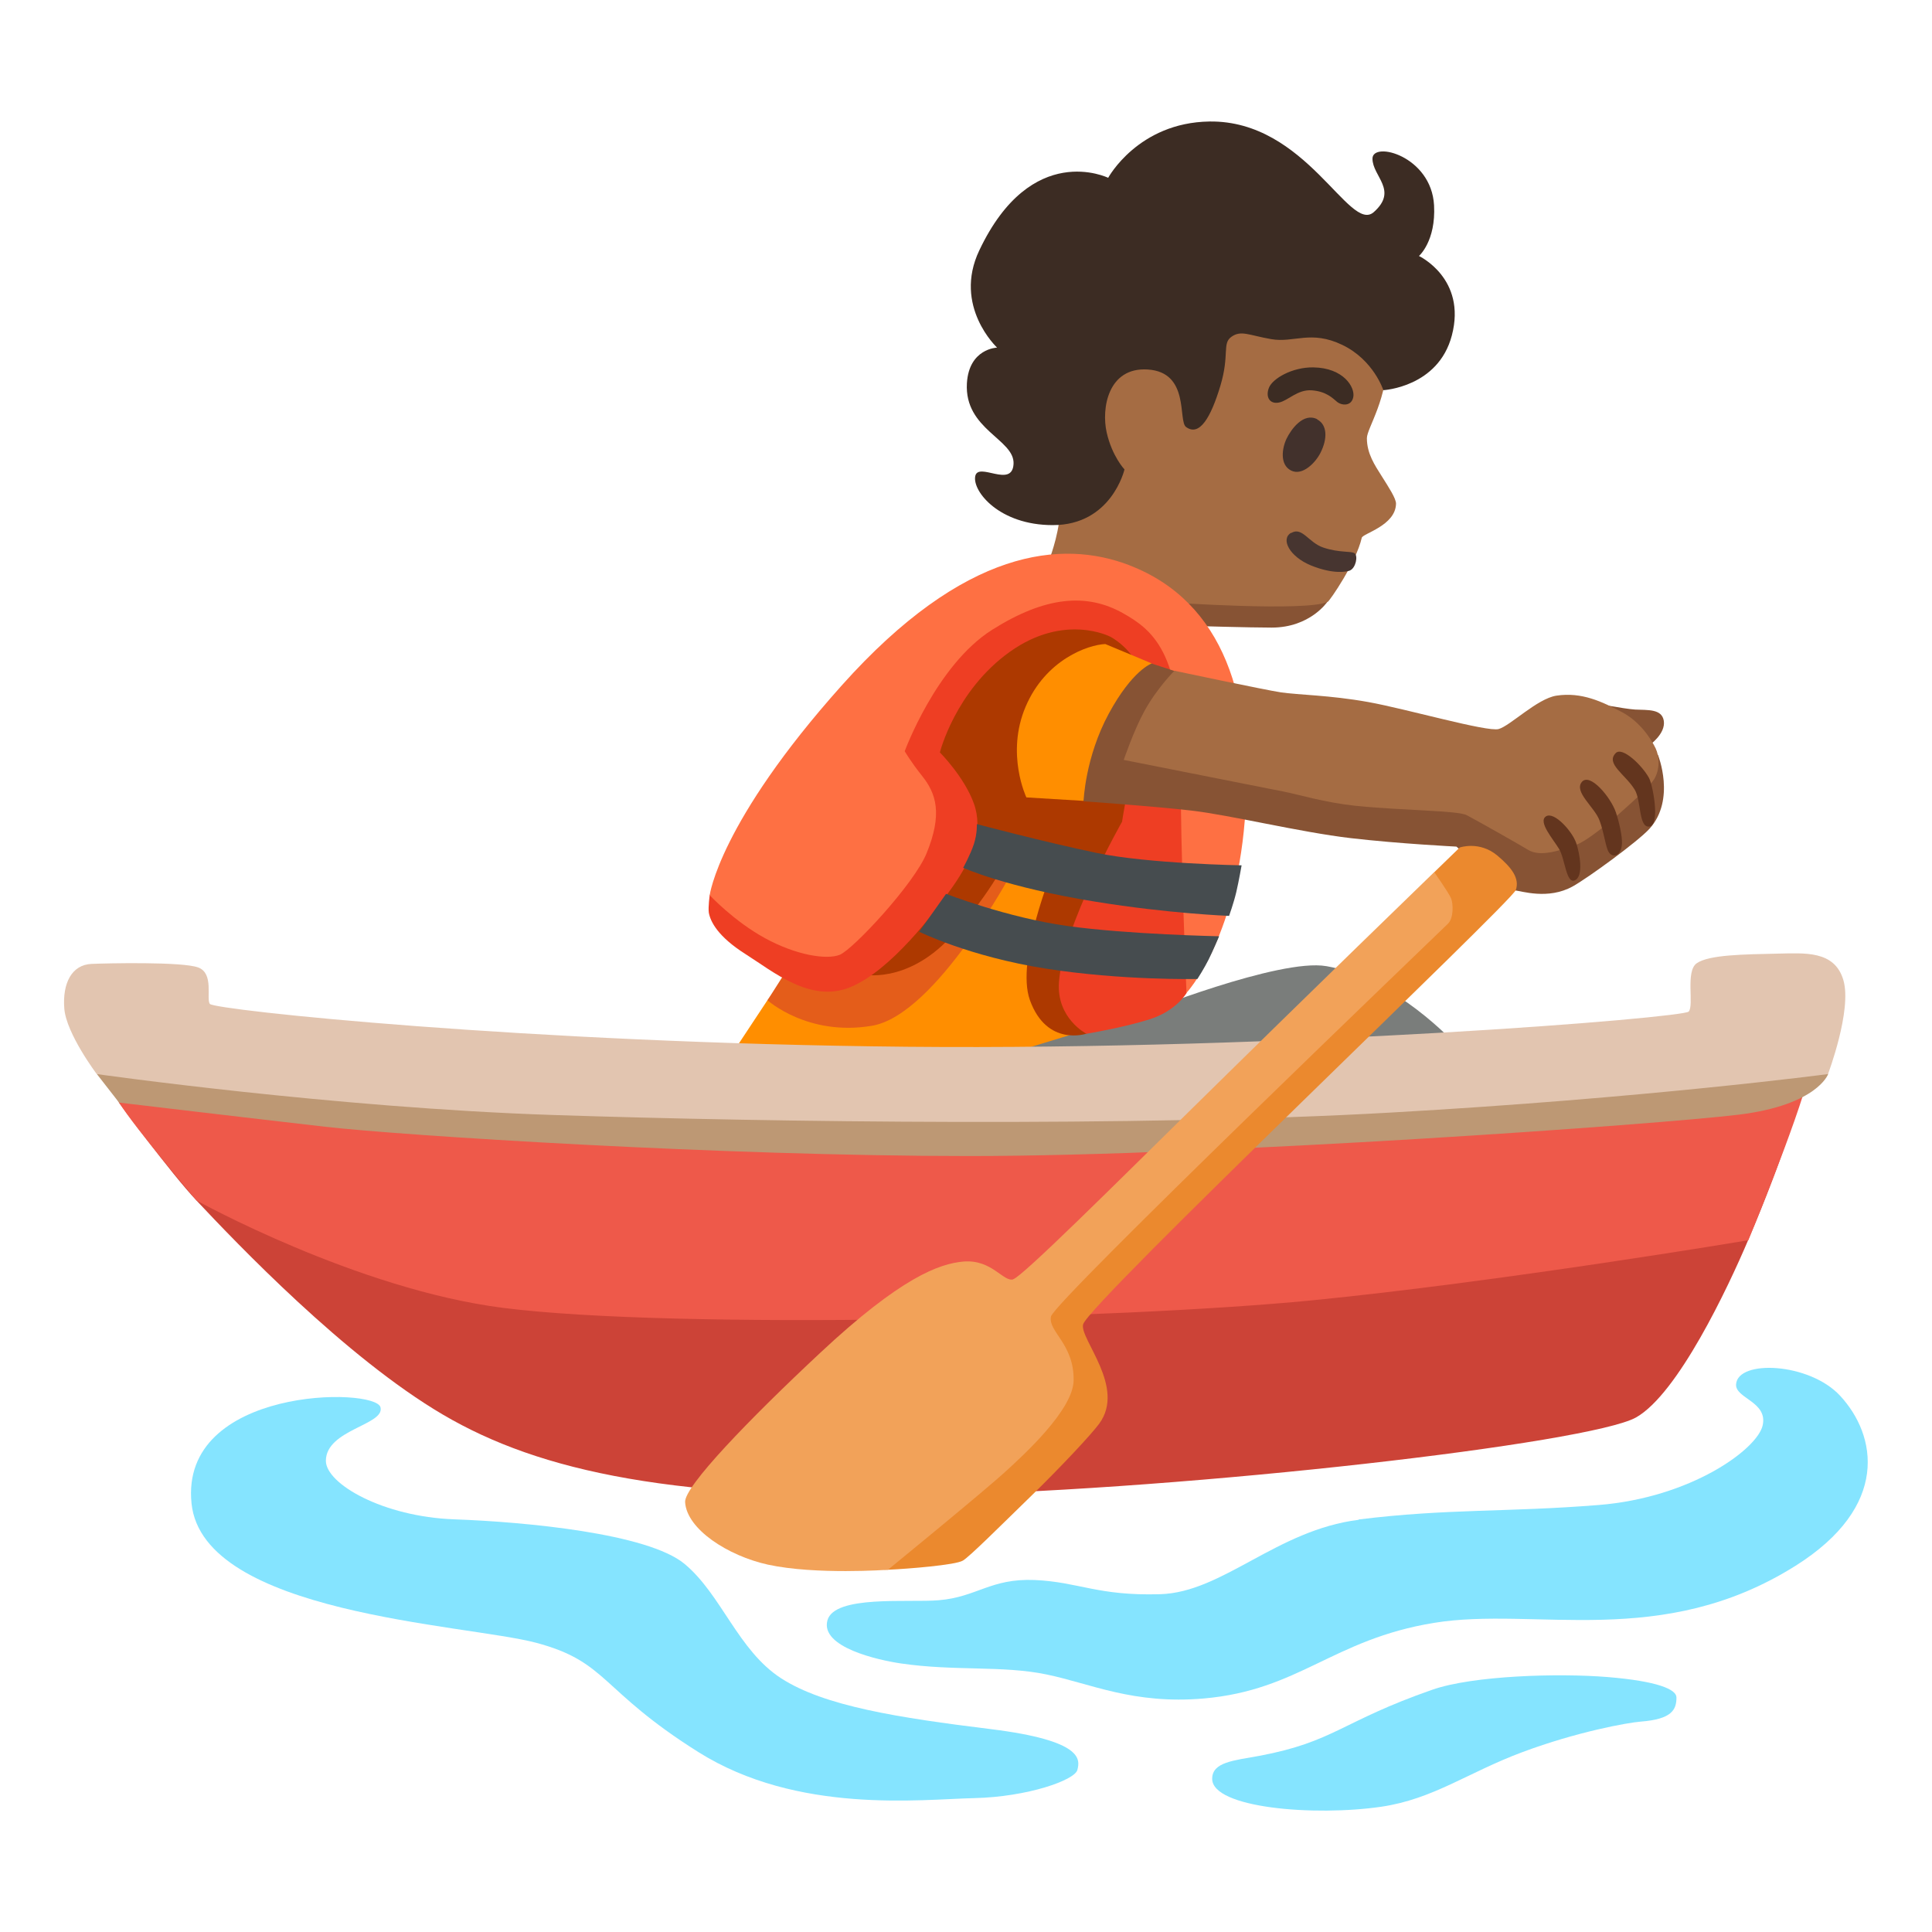 <?xml version="1.0" encoding="UTF-8" standalone="no"?>
<!-- Generator: Adobe Illustrator 26.3.1, SVG Export Plug-In . SVG Version: 6.00 Build 0)  -->

<svg
   version="1.1"
   id="a"
   x="0px"
   y="0px"
   viewBox="0 0 128 128"
   style="enable-background:new 0 0 128 128;"
   xml:space="preserve"
   sodipodi:docname="emoji_u1f6a3_1f3fe.svg"
   inkscape:version="1.4.2 (f4327f4, 2025-05-13)"
   xmlns:inkscape="http://www.inkscape.org/namespaces/inkscape"
   xmlns:sodipodi="http://sodipodi.sourceforge.net/DTD/sodipodi-0.dtd"
   xmlns="http://www.w3.org/2000/svg"
   xmlns:svg="http://www.w3.org/2000/svg"><defs
   id="defs28" /><sodipodi:namedview
   id="namedview28"
   pagecolor="#ffffff"
   bordercolor="#666666"
   borderopacity="1.0"
   inkscape:showpageshadow="2"
   inkscape:pageopacity="0.0"
   inkscape:pagecheckerboard="0"
   inkscape:deskcolor="#d1d1d1"
   inkscape:zoom="5.8984375"
   inkscape:cx="64"
   inkscape:cy="64"
   inkscape:window-width="1680"
   inkscape:window-height="998"
   inkscape:window-x="-8"
   inkscape:window-y="-8"
   inkscape:window-maximized="1"
   inkscape:current-layer="a" />
<path
   style="fill:#875334;"
   d="M79.02,41.47c0,0,3.78,0.11,5.23,0.11c2.56,0,3.7-1.72,3.7-1.72L79.4,36l-3.28,3.93l2.9,1.53V41.47z"
   id="path1" />
<path
   style="fill:#A56C43;"
   d="M69.57,36.94c0,0,0.77-2.07,0.63-3.45c-0.08-0.76-3.84-11.94,2.8-16.65  c5.89-4.18,13.63-2.44,16.82,1.23c1.43,1.65,2.01,3.82,2.07,5.4c0.11,2.9-1.33,4.89-1.33,5.56c0,1.03,0.53,1.8,0.99,2.53  c0.46,0.73,0.94,1.46,0.94,1.81c-0.03,1.46-2.2,1.97-2.27,2.26c-0.38,1.66-2.12,4.17-2.25,4.24c-1.39,0.67-10.5,0.04-10.5,0.04  l-7.89-2.96L69.57,36.94z"
   id="path2" />
<path
   style="fill:#3C2C23;"
   d="M87.01,24.34c-1.4-0.02-2.7,0.74-2.94,1.35s0.05,1.1,0.66,0.98s1.23-0.88,2.18-0.81  s1.37,0.51,1.67,0.76s0.96,0.32,1.08-0.32S89.02,24.37,87.01,24.34z"
   id="path3" />
<path
   style="fill:#42312C;"
   d="M87.28,27.78c-0.92-0.48-1.74,0.66-2.04,1.28s-0.47,1.72,0.29,2.11s1.64-0.53,1.96-1.18  c0.46-0.91,0.46-1.84-0.22-2.2L87.28,27.78z"
   id="path4" />
<path
   style="fill:#473530;"
   d="M85.54,35.3c-0.71,0.4-0.12,1.57,1.31,2.16c1.5,0.61,2.38,0.42,2.58,0.34  c0.4-0.17,0.55-0.97,0.32-1.14s-0.99-0.02-2.07-0.38c-0.99-0.33-1.4-1.4-2.13-0.97L85.54,35.3z"
   id="path5" />
<path
   style="fill:#3C2C23;"
   d="M73.42,11.78c0,0,1.98-3.66,6.71-3.73c6.44-0.09,9.26,7.45,10.89,6s-0.09-2.36-0.09-3.54  s3.9-0.18,4.08,3.09c0.13,2.38-1,3.36-1,3.36s3.17,1.49,2.18,5.26c-0.9,3.44-4.54,3.63-4.54,3.63s-0.64-2-2.72-3s-3.2-0.12-4.7-0.38  s-2-0.61-2.64-0.16s-0.11,1.17-0.74,3.26s-1.38,3.37-2.27,2.72c-0.55-0.4,0.27-3.63-2.54-3.81c-2.63-0.17-3.08,2.58-2.72,4.17  s1.18,2.45,1.18,2.45s-0.85,3.7-4.76,3.69c-3.53,0-5.31-2.23-5.13-3.23s2.45,0.82,2.54-0.82s-3.27-2.27-3.09-5.35  c0.14-2.31,2-2.36,2-2.36s-2.94-2.74-1.18-6.44C68.34,9.29,73.41,11.78,73.42,11.78L73.42,11.78z"
   id="path6" />
<polygon
   style="fill:#FF8E00;"
   points="48.51,69.8 50.85,66.26 54.23,61.68 66.62,53.63 77.4,55.16 75.84,68.49 66.3,69.97   52.94,71.58 "
   id="polygon6" />
<path
   style="fill:#CC4337;"
   d="M7.88,73.05c0,0,3.4,4.64,5.14,6.49c2.64,2.81,9.84,10.37,16.32,14.18s15.43,5.71,32.57,5.33  s43.43-3.43,46.48-5.14c2.77-1.56,6.08-8.57,7.43-11.75c2.4-5.61,3.51-9.57,3.51-9.57l-4.21-3.65l-53.88,3.09l-46.58-2.81  l-6.78,3.81L7.88,73.05z"
   id="path7" />
<path
   style="fill:#EE594A;"
   d="M33.33,86.65c11.4,1.45,40.9,0.74,53.51-0.49c12.6-1.24,28.99-3.99,28.99-3.99s3.27-7.9,4.01-10.97  s-57.08,1.77-57.08,1.77L6.71,69.9c0,0,0.07,1.39,1.18,3.15s5.14,6.49,5.14,6.49S23.63,85.42,33.33,86.65z"
   id="path8" />
<path
   style="fill:#BD9874;"
   d="M121.12,71.16c0,0-0.71,2.05-5.93,2.69s-34.6,2.74-50.98,2.74s-37.6-1.36-42.67-1.94  c-5.06-0.58-13.65-1.6-13.65-1.6l-1.48-1.9l11.22-1.82l47.53,3.24l54.61-5.06l1.34,3.65H121.12z"
   id="path9" />
<path
   style="fill:#85E4FF;"
   d="M90.02,100.69c-5.45,0.68-9,4.81-13.16,4.93s-5.37-0.81-8.31-0.94c-2.93-0.12-3.82,1.13-6.36,1.34  c-1.99,0.17-6.9-0.36-7.37,1.33c-0.49,1.79,3.38,2.64,4.88,2.86c3.59,0.52,6.72,0.12,9.65,0.73s5.74,1.99,10.39,1.59  c6.35-0.55,8.54-3.91,15.26-5.01s15.08,1.81,23.97-3.79c6.24-3.93,5.38-8.63,2.94-11.26c-2.04-2.2-6.77-2.41-6.89-0.76  c-0.07,0.94,2.12,1.15,1.76,2.73s-4.75,4.78-10.86,5.27s-10.04,0.23-15.91,0.96L90.02,100.69z"
   id="path10" />
<path
   style="fill:#85E4FF;"
   d="M94.89,111.95c-6.02,2.1-6.49,3.45-11.46,4.38c-1.69,0.31-3.12,0.41-3.12,1.52  c0,1.94,6.76,2.5,11.21,1.85c3.45-0.51,5.73-2.27,9.35-3.62s6.96-1.95,7.84-2.02c2.05-0.16,2.36-0.78,2.36-1.6  c0-0.54-1.27-1.08-4.55-1.35S97.58,111.01,94.89,111.95z"
   id="path11" />
<path
   style="fill:#85E4FF;"
   d="M25.21,93.24c0.29,1.17-3.61,1.47-3.62,3.54c0,1.53,3.79,3.71,8.51,3.88s12.81,0.93,15.25,2.95  s3.54,5.73,6.4,7.58s7.75,2.61,13.9,3.37s5.9,2.02,5.73,2.7s-3.3,1.79-6.84,1.87c-3.54,0.08-11.7,1.08-18.27-3.05  s-5.98-5.98-10.78-7.25c-4.69-1.23-22.04-1.89-22.8-9.22C11.89,91.86,24.88,91.89,25.21,93.24L25.21,93.24z"
   id="path12" />
<path
   style="fill:#7A7D7B;"
   d="M87.87,64.01c-3.1-0.54-12.31,3.14-12.31,3.14l-9.25,2.82l15.05,2.25l15.05-3.06  c0,0-3.94-4.35-8.53-5.15H87.87z"
   id="path13" />
<path
   style="fill:#E45D1A;"
   d="M52.15,64.23l-1.3,2.04c0,0,2.66,2.41,6.92,1.69c4.27-0.72,9.37-10.35,9.37-10.35L57.13,55  C57.13,55,52.15,64.23,52.15,64.23z"
   id="path14" />
<path
   style="fill:#AD3900;"
   d="M57.16,64.56c0,0,2.86,0.65,5.76-2.41c2.9-3.06,4.04-5.76,4.04-5.76l2.8,1.17  c0,0-2.48,6.03-1.53,8.69c1.13,3.14,3.76,2.23,3.76,2.23l6.38-19.21l-1.53-8.93l-10.22-1.45l-9.58,11.83L57.16,64.56L57.16,64.56z"
   id="path15" />
<path
   style="fill:#EE3E23;"
   d="M58.9,44.7L47.02,59.3c0,0-0.11,0.81-0.06,1.16c0.1,0.58,0.58,1.58,2.43,2.75  c1.85,1.17,4.35,3.3,7,2.17s5.47-4.83,6.76-6.68s2.01-3.7,1.37-5.47s-2.25-3.38-2.25-3.38s1.02-4.09,4.64-6.67  c3.62-2.58,6.64-1,6.64-1s3.28,1.6,2.16,5.9c-1.04,4.02-1.37,6.36-1.37,6.36s-3.91,6.88-4.18,10.62c-0.18,2.41,1.82,3.43,1.82,3.43  s2.42-0.4,4.19-0.96s2.45-1.75,2.45-1.75l2.09-15.13l-2.49-9.01l-9.5-3.54C68.72,38.1,58.9,44.7,58.9,44.7z"
   id="path16" />
<path
   style="fill:#FE7043;"
   d="M74.83,37.45c-4.48-1.72-10.94-1.13-19.07,7.97c-8.13,9.09-8.74,13.89-8.74,13.89s1.6,1.72,3.67,2.85  s4.07,1.44,4.94,1.1s4.93-4.69,5.76-6.73c1.06-2.6,0.65-3.95-0.32-5.15c-0.74-0.93-1.13-1.61-1.13-1.61s2.09-5.71,5.8-8.05  c3.52-2.22,6.26-2.44,8.65-1.1c2,1.12,3.82,2.63,3.82,9.47s0.4,15.69,0.4,15.69s3.22-3.46,3.86-11.43s-1.37-14.49-7.65-16.9  L74.83,37.45z"
   id="path17" />
<path
   style="fill:#FF8E00;"
   d="M73.22,42.67c-1.13,0.05-3.94,1.02-5.27,4.15C66.62,49.94,68,52.83,68,52.83l3.79,0.23l4.51-9.11  l-3.07-1.28L73.22,42.67z"
   id="path18" />
<path
   style="fill:#464C4F;"
   d="M60.9,61.73c0,0,3.3,1.64,8.37,2.44c5.07,0.8,10.06,0.69,10.06,0.69s0.45-0.7,0.74-1.28  s0.7-1.55,0.7-1.55s-6.02-0.12-10.05-0.68c-4.02-0.56-8.04-2.13-8.04-2.13S60.9,61.73,60.9,61.73z"
   id="path19" />
<path
   style="fill:#464C4F;"
   d="M63.81,57.49c0,0,2.81,1.29,8.77,2.25c4.86,0.79,8.85,0.94,8.85,0.94s0.31-0.86,0.48-1.59  s0.35-1.76,0.35-1.76s-6.14-0.1-9.6-0.82s-7.94-1.91-7.94-1.91s0.03,0.63-0.2,1.33s-0.7,1.55-0.7,1.55L63.81,57.49z"
   id="path20" />
<path
   style="fill:#E2C5B0;"
   d="M13.9,66.51c-0.25-0.36,0.29-2.01-0.76-2.41s-6.12-0.28-7.06-0.24c-1.34,0.05-1.95,1.3-1.82,2.96  s2.15,4.34,2.15,4.34s15.72,2.23,30.2,2.71c14.48,0.48,38.67,0.8,55.54-0.16c16.87-0.95,28.96-2.55,28.96-2.55s1.6-4.23,1.02-6.22  s-2.59-1.79-4.35-1.76c-2.22,0.05-4.56,0.07-5.37,0.64c-0.76,0.53-0.16,2.79-0.53,3.2s-26.59,2.57-51.79,2.33  C34.9,69.11,14.17,66.91,13.9,66.51L13.9,66.51z"
   id="path21" />


<path
   style="fill:#875334;"
   d="M71.79,53.07c0,0,0.1-2.89,1.67-5.79s2.84-3.32,2.84-3.32l2.2,0.72l16.95,6.61l9.83-4.77  c0,0,2.35,0.45,3.05,0.49c0.85,0.04,1.77-0.05,1.9,0.74c0.14,0.86-0.95,1.62-0.95,1.62l0.57,0.66c0,0,1.18,2.93-0.56,4.87  c-0.78,0.86-4.12,3.29-5.1,3.83c-1.63,0.9-3.38,0.3-3.89,0.25s-3.81-2.89-3.81-2.89s-3.81-0.19-6.99-0.56  c-3.41-0.4-7.98-1.53-10.59-1.83s-7.12-0.61-7.12-0.61L71.79,53.07z"
   id="path24" />
<path
   style="fill:#A56C43;"
   d="M74.45,50.35c0,0,0.66-1.95,1.37-3.24c0.84-1.53,1.99-2.67,1.99-2.67s5.94,1.26,7.05,1.43  s3.22,0.18,5.78,0.64s7.89,2,8.65,1.79s2.55-2.01,3.82-2.21c1.69-0.26,3.05,0.41,4.33,1.08s2,1.89,2.25,2.41s0.3,1.39-0.1,2.05  s-3.99,3.92-5.12,4.32s-2.4,0.85-3.22,0.36s-3.1-1.78-4.07-2.3c-0.6-0.32-4.23-0.3-7.43-0.63c-1.97-0.21-3.71-0.74-4.68-0.93  c-3.59-0.71-10.6-2.1-10.6-2.1H74.45z"
   id="path25" /><path
   style="fill:#EB892E;"
   d="M95.02,57.79l1.69-1.64c0,0,1.3-0.46,2.49,0.53c0.94,0.79,1.49,1.5,1.23,2.28  S72.15,86.33,71.76,87.74c-0.26,0.95,2.86,4.16,1.06,6.59c-0.55,0.74-2.46,2.78-4.43,4.71c-2.29,2.23-4.11,4.05-4.59,4.35  s-3.65,0.55-4.97,0.61c-2.27,0.11-6.39-4.63-6.39-4.63l16.91-14.89l24.9-24.39l0.78-2.3L95.02,57.79z"
   id="path22" /><path
   style="fill:#F2A259;"
   d="M67.13,84.76c-0.66,0.19-1.41-1.33-3.29-1.18c-1.63,0.14-4.17,1.07-9.49,6.04  c-4.72,4.41-9.02,8.86-8.96,9.9c0.11,1.8,2.85,3.56,5.48,4.14c3.17,0.69,7.96,0.34,7.96,0.34s6.42-5.24,7.87-6.58  c1.11-1.02,4.4-4.01,4.43-5.96c0.04-2.43-1.71-3.24-1.5-4.24s25.94-25.66,26.31-26.03s0.35-1.32,0.19-1.69s-1.11-1.72-1.11-1.72  s-8.11,7.85-15.96,15.58c-5.3,5.22-11.33,11.22-11.93,11.39V84.76z"
   id="path23" />
<g
   id="g28">
	<path
   style="fill:#63351E;"
   d="M104.79,51.82c-0.51,0.66,0.85,1.65,1.18,2.53c0.29,0.78,0.35,1.44,0.54,1.96   c0.22,0.59,0.91,0.49,0.95-0.43c0.02-0.48-0.18-1.39-0.4-2.05C106.72,52.82,105.32,51.14,104.79,51.82z"
   id="path26" />
	<path
   style="fill:#63351E;"
   d="M107.05,49.89c-0.7,0.7,0.63,1.41,1.25,2.42c0.45,0.74,0.25,2.56,0.98,2.45s0.22-2.76-0.03-3.22   C108.81,50.73,107.5,49.45,107.05,49.89z"
   id="path27" />
	<path
   style="fill:#63351E;"
   d="M102.42,54.09c-0.53,0.36,0.47,1.49,0.87,2.15s0.47,2.31,1.03,2.09c0.64-0.25,0.32-1.86,0.11-2.47   C104.17,55.08,102.96,53.73,102.42,54.09z"
   id="path28" />
</g>
</svg>
